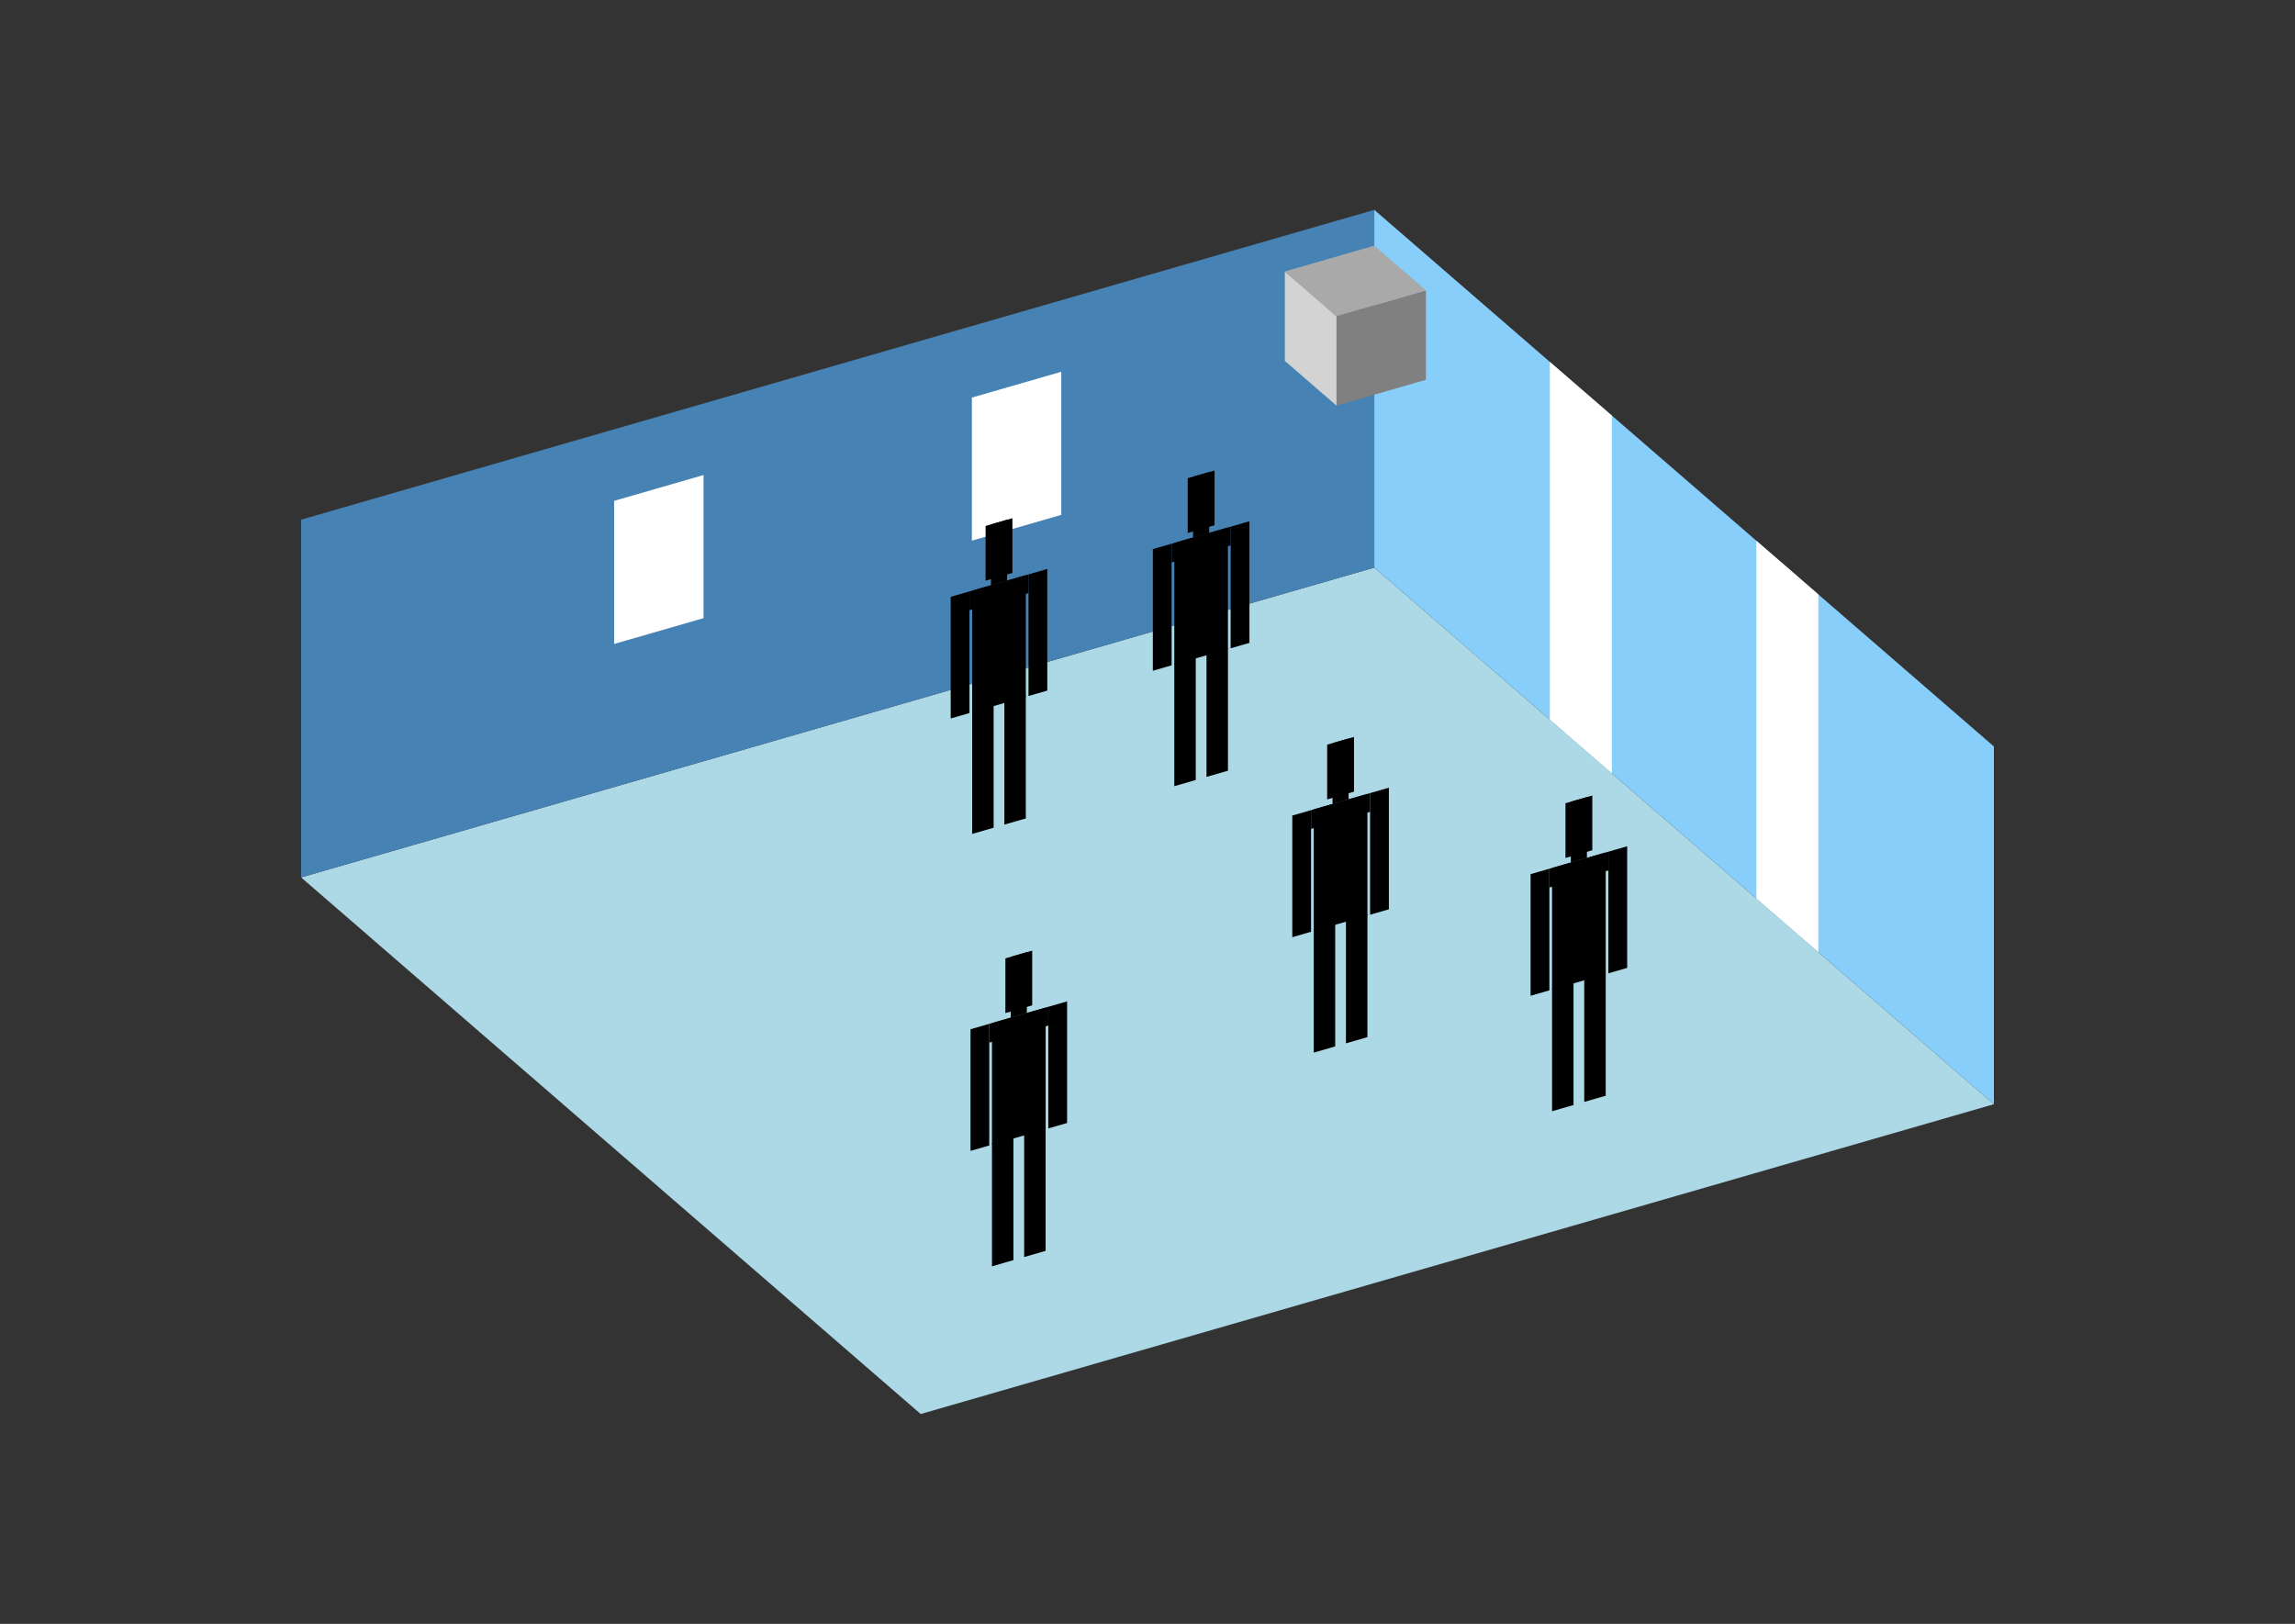 <?xml version="1.0" encoding="UTF-8"?>
<svg
  xmlns="http://www.w3.org/2000/svg"
  width="848"
  height="600"
  style="background-color:white"
>
  <rect width="100%" height="100%" fill="#333333" stroke="none"/>
  <polygon fill="lightblue" points="340.201,522.461 111.258,324.191 507.799,209.719 736.742,407.99" />
  <polygon fill="steelblue" points="111.258,324.191 111.258,192.01 507.799,77.539 507.799,209.719" />
  <polygon fill="lightskyblue" points="736.742,407.99 736.742,275.809 507.799,77.539 507.799,209.719" />
  <polygon fill="white" points="595.56,285.723 595.56,153.543 572.666,133.716 572.666,265.896" />
  <polygon fill="white" points="671.875,351.813 671.875,219.633 648.98,199.806 648.98,331.986" />
  <polygon fill="white" points="226.916,237.931 226.916,185.059 259.961,175.52 259.961,228.392" />
  <polygon fill="white" points="359.096,199.774 359.096,146.902 392.141,137.363 392.141,190.235" />
  <polygon fill="grey" points="493.832,149.864 493.832,116.819 526.877,107.28 526.877,140.325" />
  <polygon fill="lightgrey" points="493.832,149.864 493.832,116.819 474.754,100.296 474.754,133.341" />
  <polygon fill="darkgrey" points="493.832,116.819 474.754,100.296 507.799,90.757 526.877,107.28" />
  <polygon fill="hsl(324.0,50.0%,72.836%)" points="359.215,308.115 359.215,262.724 367.146,260.435 367.146,305.825" />
  <polygon fill="hsl(324.0,50.0%,72.836%)" points="379.042,302.391 379.042,257 371.111,259.29 371.111,304.681" />
  <polygon fill="hsl(324.0,50.0%,72.836%)" points="351.284,265.463 351.284,220.522 358.223,218.518 358.223,263.46" />
  <polygon fill="hsl(324.0,50.0%,72.836%)" points="380.033,257.164 380.033,212.222 386.973,210.219 386.973,255.16" />
  <polygon fill="hsl(324.0,50.0%,72.836%)" points="358.223,225.458 358.223,218.518 380.033,212.222 380.033,219.162" />
  <polygon fill="hsl(324.0,50.0%,72.836%)" points="359.215,263.173 359.215,218.232 379.042,212.509 379.042,257.45" />
  <polygon fill="hsl(324.0,50.0%,72.836%)" points="364.171,214.554 364.171,194.331 374.085,191.469 374.085,211.692" />
  <polygon fill="hsl(324.0,50.0%,72.836%)" points="366.154,216.229 366.154,193.758 372.102,192.041 372.102,214.512" />
  <polygon fill="hsl(324.0,50.0%,72.092%)" points="433.904,290.487 433.904,245.096 441.835,242.807 441.835,288.197" />
  <polygon fill="hsl(324.0,50.0%,72.092%)" points="453.731,284.763 453.731,239.373 445.801,241.662 445.801,287.053" />
  <polygon fill="hsl(324.0,50.0%,72.092%)" points="425.974,247.835 425.974,202.894 432.913,200.89 432.913,245.832" />
  <polygon fill="hsl(324.0,50.0%,72.092%)" points="454.723,239.536 454.723,194.594 461.662,192.591 461.662,237.533" />
  <polygon fill="hsl(324.0,50.0%,72.092%)" points="432.913,207.83 432.913,200.89 454.723,194.594 454.723,201.534" />
  <polygon fill="hsl(324.0,50.0%,72.092%)" points="433.904,245.546 433.904,200.604 453.731,194.881 453.731,239.822" />
  <polygon fill="hsl(324.0,50.0%,72.092%)" points="438.861,196.926 438.861,176.703 448.775,173.841 448.775,194.064" />
  <polygon fill="hsl(324.0,50.0%,72.092%)" points="440.844,198.601 440.844,176.13 446.792,174.413 446.792,196.884" />
  <polygon fill="hsl(324.0,50.0%,50.66%)" points="485.431,388.929 485.431,343.539 493.362,341.249 493.362,386.64" />
  <polygon fill="hsl(324.0,50.0%,50.66%)" points="505.258,383.206 505.258,337.815 497.327,340.105 497.327,385.495" />
  <polygon fill="hsl(324.0,50.0%,50.66%)" points="477.5,346.278 477.5,301.336 484.44,299.333 484.44,344.274" />
  <polygon fill="hsl(324.0,50.0%,50.66%)" points="506.249,337.978 506.249,293.037 513.189,291.034 513.189,335.975" />
  <polygon fill="hsl(324.0,50.0%,50.66%)" points="484.44,306.272 484.44,299.333 506.249,293.037 506.249,299.977" />
  <polygon fill="hsl(324.0,50.0%,50.66%)" points="485.431,343.988 485.431,299.047 505.258,293.323 505.258,338.265" />
  <polygon fill="hsl(324.0,50.0%,50.66%)" points="490.388,295.369 490.388,275.145 500.301,272.284 500.301,292.507" />
  <polygon fill="hsl(324.0,50.0%,50.66%)" points="492.37,297.044 492.37,274.573 498.318,272.856 498.318,295.327" />
  <polygon fill="hsl(324.0,50.0%,42.218%)" points="366.53,467.888 366.53,422.497 374.461,420.208 374.461,465.598" />
  <polygon fill="hsl(324.0,50.0%,42.218%)" points="386.357,462.164 386.357,416.773 378.426,419.063 378.426,464.454" />
  <polygon fill="hsl(324.0,50.0%,42.218%)" points="358.599,425.236 358.599,380.295 365.538,378.291 365.538,423.233" />
  <polygon fill="hsl(324.0,50.0%,42.218%)" points="387.348,416.937 387.348,371.995 394.288,369.992 394.288,414.933" />
  <polygon fill="hsl(324.0,50.0%,42.218%)" points="365.538,385.231 365.538,378.291 387.348,371.995 387.348,378.935" />
  <polygon fill="hsl(324.0,50.0%,42.218%)" points="366.53,422.946 366.53,378.005 386.357,372.282 386.357,417.223" />
  <polygon fill="hsl(324.0,50.0%,42.218%)" points="371.486,374.327 371.486,354.104 381.4,351.242 381.4,371.465" />
  <polygon fill="hsl(324.0,50.0%,42.218%)" points="373.469,376.002 373.469,353.531 379.417,351.814 379.417,374.285" />
  <polygon fill="hsl(324.0,50.0%,41.758%)" points="573.482,410.576 573.482,365.185 581.413,362.896 581.413,408.286" />
  <polygon fill="hsl(324.0,50.0%,41.758%)" points="593.309,404.852 593.309,359.462 585.378,361.751 585.378,407.142" />
  <polygon fill="hsl(324.0,50.0%,41.758%)" points="565.551,367.924 565.551,322.983 572.491,320.98 572.491,365.921" />
  <polygon fill="hsl(324.0,50.0%,41.758%)" points="594.3,359.625 594.3,314.684 601.24,312.68 601.24,357.622" />
  <polygon fill="hsl(324.0,50.0%,41.758%)" points="572.491,327.919 572.491,320.98 594.3,314.684 594.3,321.623" />
  <polygon fill="hsl(324.0,50.0%,41.758%)" points="573.482,365.635 573.482,320.693 593.309,314.97 593.309,359.911" />
  <polygon fill="hsl(324.0,50.0%,41.758%)" points="578.439,317.015 578.439,296.792 588.352,293.93 588.352,314.154" />
  <polygon fill="hsl(324.0,50.0%,41.758%)" points="580.421,318.69 580.421,296.219 586.37,294.502 586.37,316.973" />
</svg>
